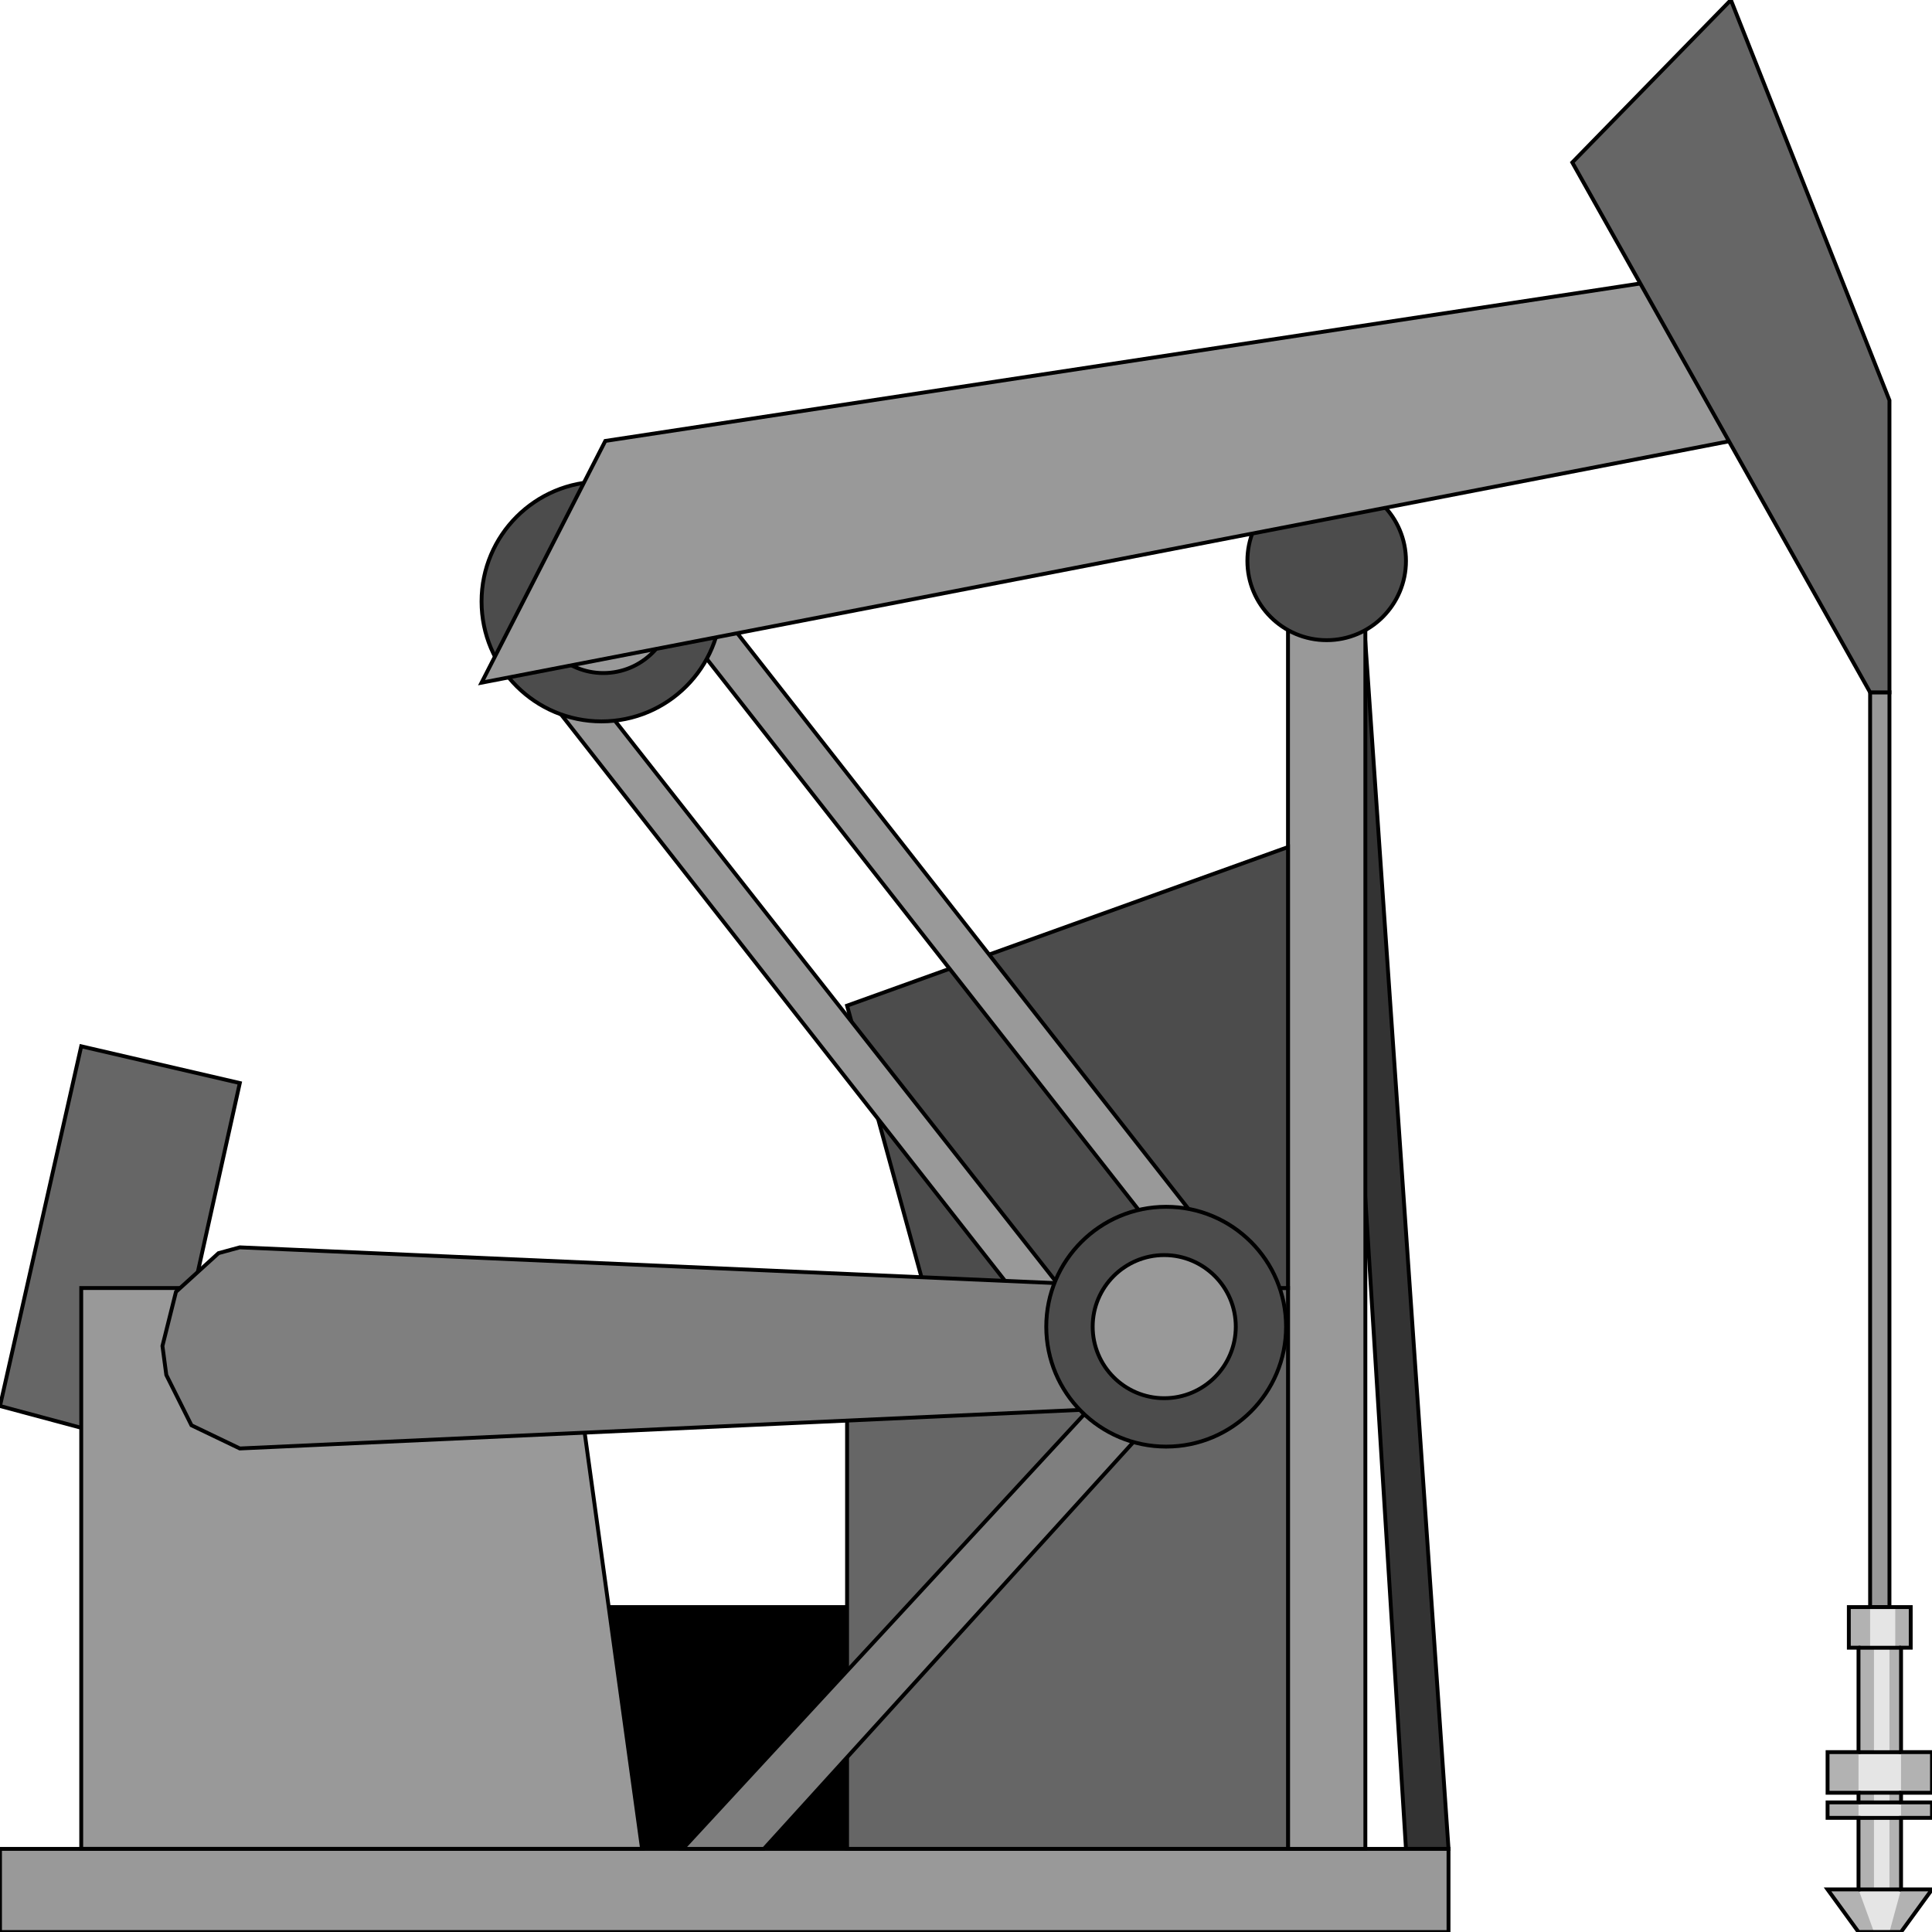 <svg width="150" height="150" viewBox="0 0 150 150" fill="none" xmlns="http://www.w3.org/2000/svg">
<g clip-path="url(#clip0_2109_229525)">
<path d="M43.844 124.773H65.766V143.542H43.844V124.773Z" fill="black" stroke="black" stroke-width="0.3"/>
<path d="M112.463 143.545L106.006 49.852H103.304L109.16 143.545H112.463Z" fill="#333333" stroke="black" stroke-width="0.3"/>
<path d="M145.195 53.75H146.697V124.771H145.195V53.75Z" fill="#999999" stroke="black" stroke-width="0.3"/>
<path d="M0 143.547H112.462V150.003H0V143.547Z" fill="#999999" stroke="black" stroke-width="0.3"/>
<path d="M106.006 143.547H100V37.391H106.006V143.547Z" fill="#999999" stroke="black" stroke-width="0.3"/>
<path d="M12.312 112.466L0 109.162L6.306 81.234L18.619 84.087L12.312 112.466Z" fill="#666666" stroke="black" stroke-width="0.3"/>
<path d="M6.307 100H43.844L49.85 143.544H6.307V100Z" fill="#999999" stroke="black" stroke-width="0.3"/>
<path d="M65.766 143.544H100V100H65.766V143.544Z" fill="#666666" stroke="black" stroke-width="0.3"/>
<path d="M71.772 100L65.766 78.078L100 65.766V100H71.772Z" fill="#4C4C4C" stroke="black" stroke-width="0.3"/>
<path d="M40.69 51.803L42.943 49.852L89.339 108.861L86.937 110.813L40.69 51.803Z" fill="#999999" stroke="black" stroke-width="0.3"/>
<path d="M48.198 42.639L50.601 40.688L96.847 99.697L94.445 101.648L48.198 42.639Z" fill="#999999" stroke="black" stroke-width="0.3"/>
<path d="M103.003 49.703C106.403 49.703 109.159 46.947 109.159 43.547C109.159 40.147 106.403 37.391 103.003 37.391C99.603 37.391 96.847 40.147 96.847 43.547C96.847 46.947 99.603 49.703 103.003 49.703Z" fill="#4C4C4C" stroke="black" stroke-width="0.3"/>
<path d="M18.618 112.459L14.865 110.658L12.913 106.754L12.612 104.501L13.663 100.297L16.967 97.294L18.618 96.844L90.54 99.997V109.156L18.618 112.459Z" fill="#7F7F7F" stroke="black" stroke-width="0.3"/>
<path d="M53.003 143.545L87.688 106.008L90.54 109.161L59.309 143.545H53.003Z" fill="#7F7F7F" stroke="black" stroke-width="0.3"/>
<path d="M90.541 112.314C95.682 112.314 99.85 108.146 99.85 103.005C99.85 97.863 95.682 93.695 90.541 93.695C85.399 93.695 81.231 97.863 81.231 103.005C81.231 108.146 85.399 112.314 90.541 112.314Z" fill="#4C4C4C" stroke="black" stroke-width="0.3"/>
<path d="M143.544 124.773H148.349V127.927H143.544V124.773Z" fill="#B2B2B2"/>
<path d="M144.294 127.93H147.597V146.698H144.294V127.93Z" fill="#B2B2B2"/>
<path d="M141.892 136.039H150V139.192H141.892V136.039Z" fill="#B2B2B2"/>
<path d="M141.892 139.938H150V141.139H141.892V139.938Z" fill="#B2B2B2"/>
<path d="M144.294 149.999L141.892 146.695H150L147.597 149.999H144.294Z" fill="#B2B2B2"/>
<path d="M90.391 108.556C93.459 108.556 95.946 106.069 95.946 103.001C95.946 99.933 93.459 97.445 90.391 97.445C87.322 97.445 84.835 99.933 84.835 103.001C84.835 106.069 87.322 108.556 90.391 108.556Z" fill="#999999" stroke="black" stroke-width="0.3"/>
<path d="M46.697 56.009C51.838 56.009 56.006 51.841 56.006 46.7C56.006 41.559 51.838 37.391 46.697 37.391C41.556 37.391 37.388 41.559 37.388 46.7C37.388 51.841 41.556 56.009 46.697 56.009Z" fill="#4C4C4C" stroke="black" stroke-width="0.3"/>
<path d="M46.847 52.256C49.832 52.256 52.252 49.836 52.252 46.851C52.252 43.865 49.832 41.445 46.847 41.445C43.861 41.445 41.441 43.865 41.441 46.851C41.441 49.836 43.861 52.256 46.847 52.256Z" fill="#999999" stroke="black" stroke-width="0.3"/>
<path d="M127.928 21.922L46.997 34.234L37.388 53.003L134.385 34.234L127.928 21.922Z" fill="#999999" stroke="black" stroke-width="0.3"/>
<path d="M146.697 53.754V31.081L134.385 0L122.072 12.613L145.195 53.754H146.697Z" fill="#666666" stroke="black" stroke-width="0.3"/>
<path d="M145.195 124.773H147.147V127.927H145.195V124.773Z" fill="#E5E5E5"/>
<path d="M145.495 127.93H146.696V146.698H145.495V127.93Z" fill="#E5E5E5"/>
<path d="M144.294 136.039H147.597V139.192H144.294V136.039Z" fill="#E5E5E5"/>
<path d="M144.294 139.938H147.597V141.139H144.294V139.938Z" fill="#E5E5E5"/>
<path d="M145.495 149.999L144.294 146.695H147.597L146.696 149.999H145.495Z" fill="#E5E5E5"/>
<path d="M143.543 124.773V127.927H144.294V136.035H141.892V139.188H144.294V139.939H141.892V141.14H144.294V146.695H141.892L144.294 149.999H147.597L150 146.695H147.597V141.14H150V139.939H147.597V139.188H150V136.035H147.597V127.927H148.348V124.773H143.543Z" stroke="black" stroke-width="0.3"/>
<path d="M144.294 127.93H147.597" stroke="black" stroke-width="0.3"/>
<path d="M144.294 136.039H147.597" stroke="black" stroke-width="0.3"/>
<path d="M144.294 139.188H147.597" stroke="black" stroke-width="0.3"/>
<path d="M144.294 139.938H147.597" stroke="black" stroke-width="0.3"/>
<path d="M144.294 141.141H147.597" stroke="black" stroke-width="0.3"/>
<path d="M144.294 146.695H147.597" stroke="black" stroke-width="0.3"/>
</g>
<defs>
<clipPath id="clip0_2109_229525">
<rect width="150" height="150" fill="white"/>
</clipPath>
</defs>
</svg>
